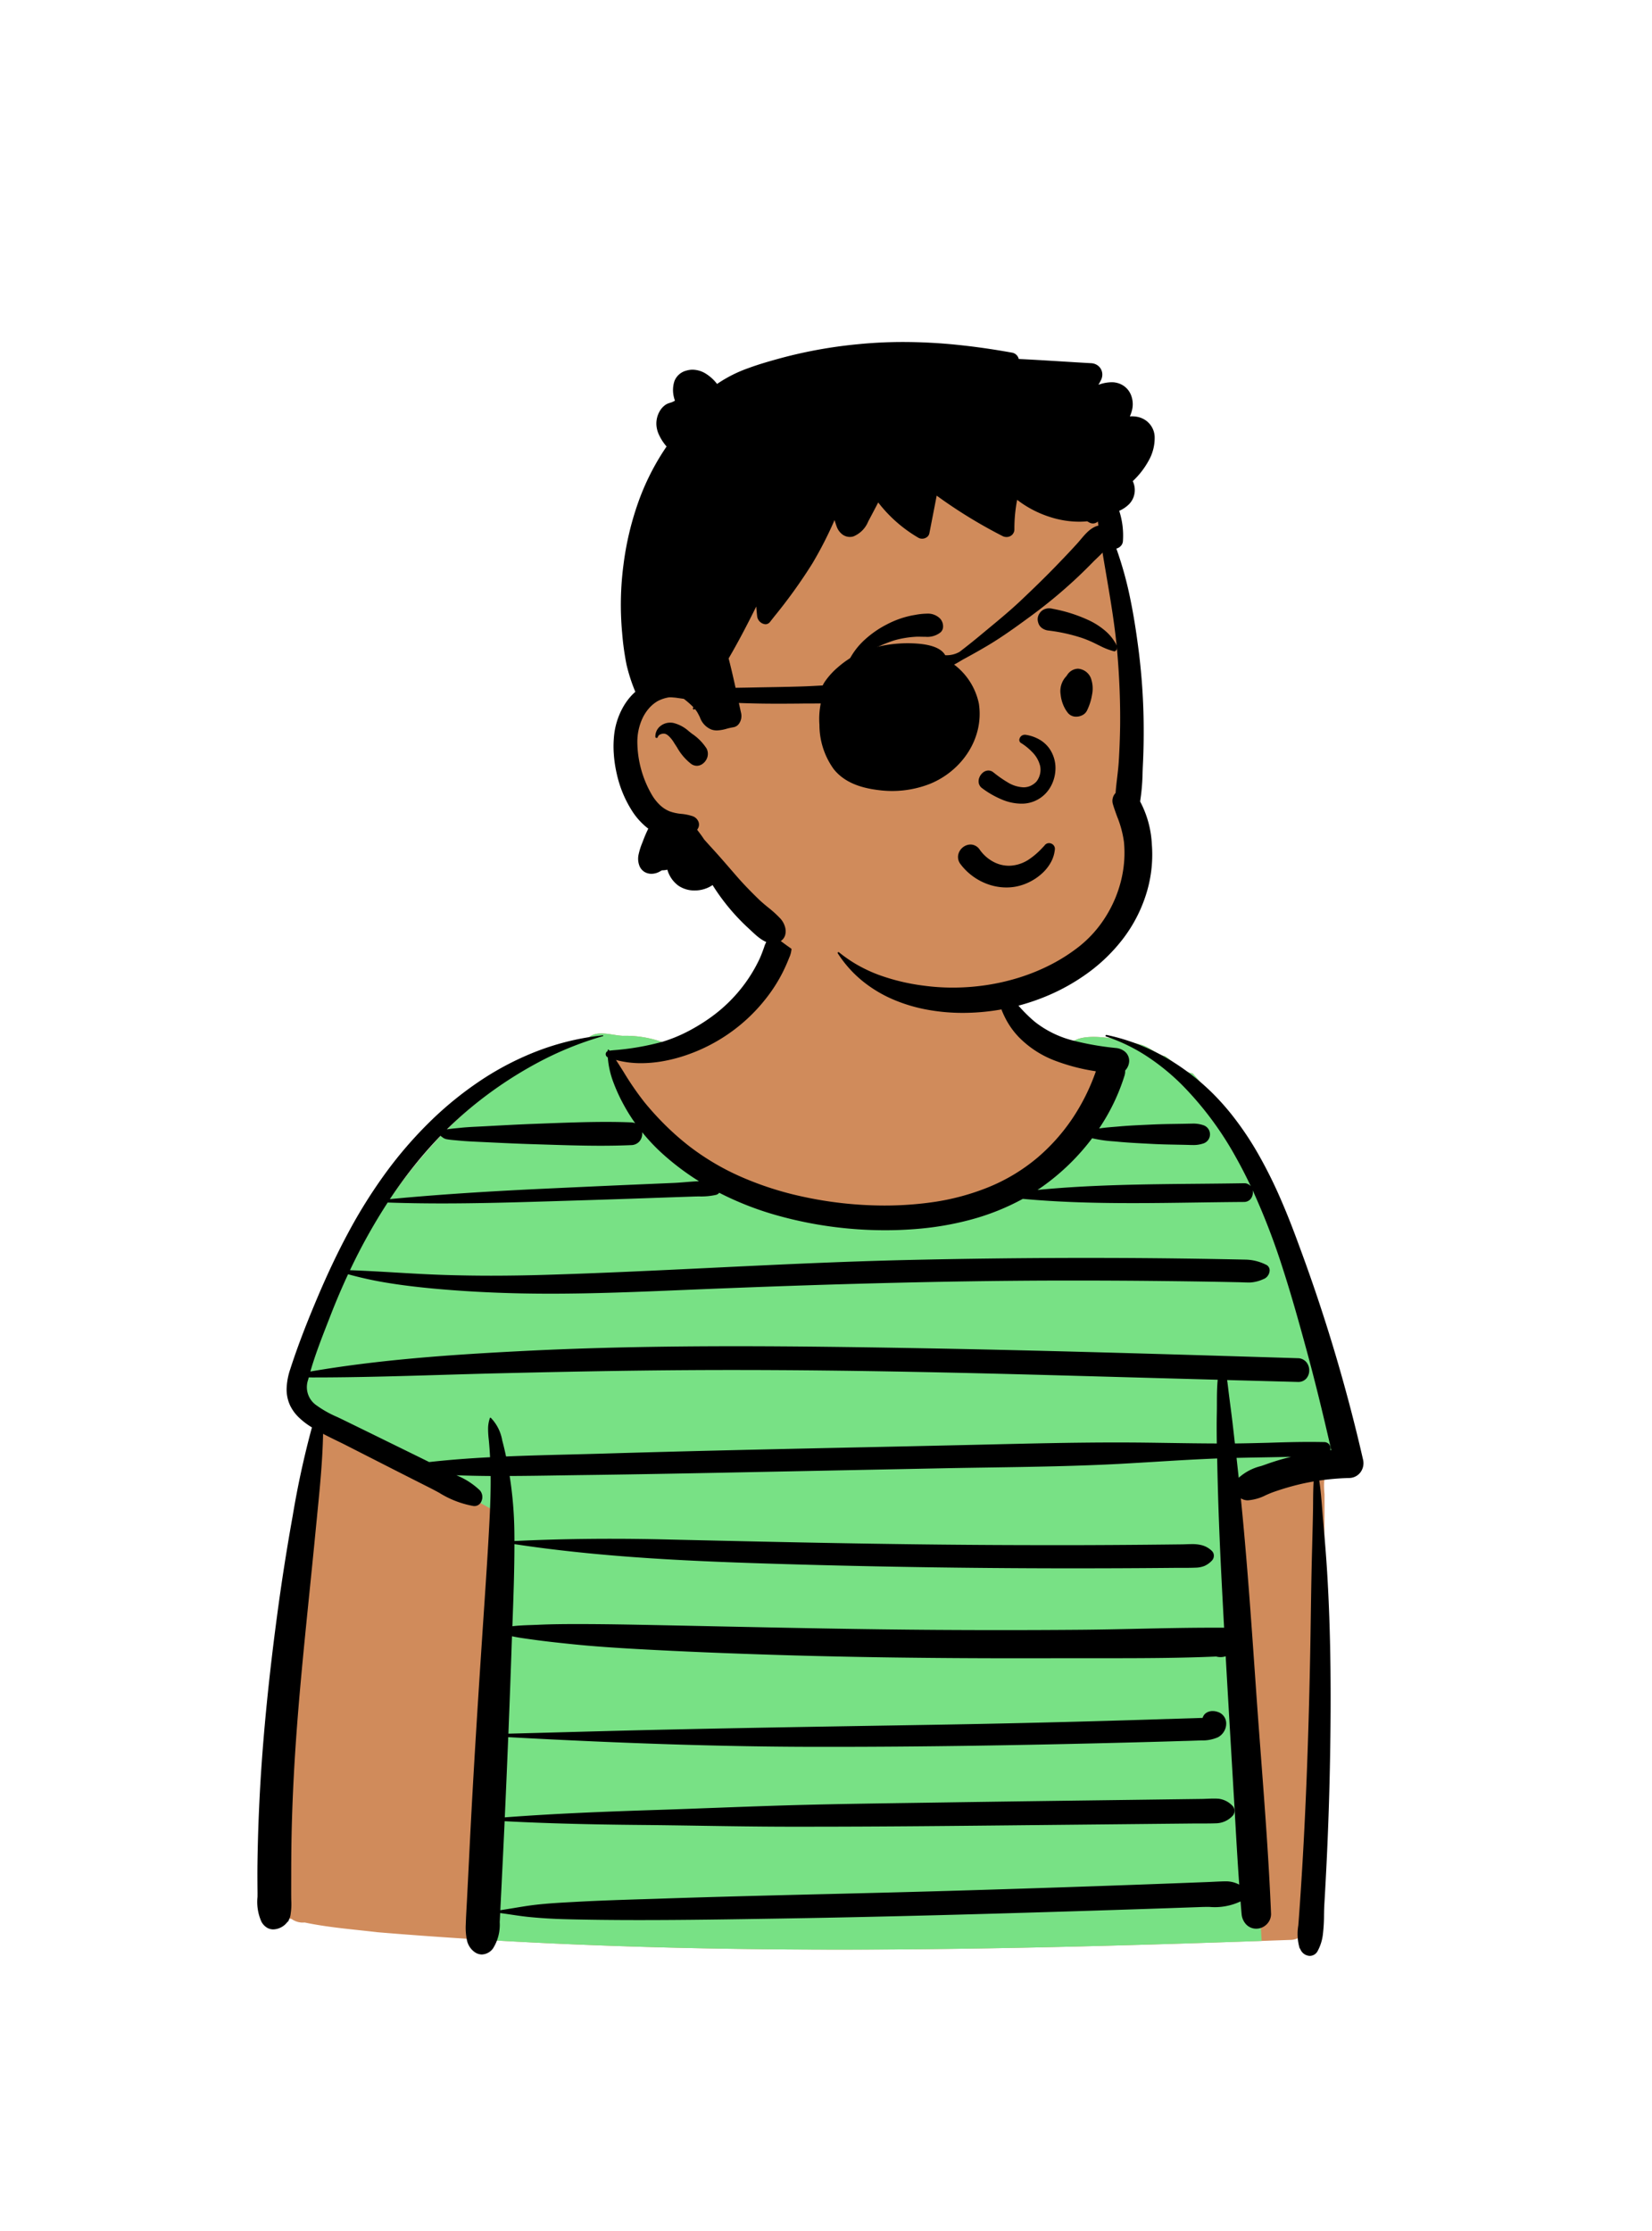 <svg id="peep-12" xmlns="http://www.w3.org/2000/svg" width="240" height="324" viewBox="0 0 240 324">
  <g id="BODY" transform="translate(31.056 135.053)">
    <path id="_Skin" data-name="✋ Skin" d="M.944,130.5c-.633,5.8-2.065,12.191.666,17.664-1.72.077-.325.575.6.746a2.772,2.772,0,0,0,1.912.516c3.478.735,7.069,1,10.6,1.418,44.1,3.664,88.486,2.691,132.664,1.112a2.581,2.581,0,0,0,2.511-2.513q2.429-31.044,2.384-62.215c-.719-7.3,4.792-4.448,1.852-14.062a146.146,146.146,0,0,0-10.323-29.413c-3.084-6.12-5.989-12.559-10.689-17.634-1.485-.205-2.75-1.681-4-2.505-1.271-.248-2.213-1.327-3.5-1.66-2.455-.639-7.949-2-10.04-.364-.083-.023-.166-.042-.249-.065-.409.454-.971.113-1.277-.294-1.045-.811-5.611-.895-6.129-2.14-2.7-2.452-3.425-7.611-3.425-10.63-1.01-1.136-1.08-.925-2.452-1.525A19.752,19.752,0,0,0,97.266,2.6c-10.2-6.7-25.007.36-27.4,12.008-3.776,2.991-7.662,6.029-12.286,7.587a15.85,15.85,0,0,0-7.223-1.534c-1.785-.065-4.253-1.1-5.413.782-19.52,6.393-31.3,24.985-39.679,42.6-1.174,2.508-2.579,5.135-2.22,7.992.247,3.422,3.96,5.459,3.258,9.086-1.02,9.977-2.18,19.944-3.241,29.918Q2,120.771.944,130.5Z" transform="translate(9.084 -5.284)" fill="#d08b5b"/>
    <path id="_Top" data-name="👕 Top" d="M41.956,1.123c1.16-1.88,3.627-.847,5.413-.782a15.85,15.85,0,0,1,7.223,1.534l.276-.095.134.3L45.176,3.462l4.955,8.989q17.5,16.379,38.908,14.559,21.193-1.8,29.13-22.643l.159-.423-6.721-1.867V1.365a.6.6,0,0,0,.731-.156c.083.023.166.043.249.065,2.091-1.634,7.585-.275,10.04.364,1.288.332,2.231,1.412,3.5,1.66,1.255.824,2.52,2.3,4,2.505,4.7,5.075,7.606,11.514,10.689,17.634A146.147,146.147,0,0,1,151.145,52.85c1.882,6.152.3,7.2-.891,9.071l-.1.015A28.511,28.511,0,0,0,145.638,63a59.477,59.477,0,0,0-8.8,3.708l-.333.174,3.651,64.906-2.28.079c-37.239,1.272-74.611,1.973-111.812-.308l3.48-61.768L.6,53.718a5.787,5.787,0,0,1-.541-2C-.3,48.86,1.1,46.234,2.277,43.725,10.654,26.109,22.435,7.516,41.956,1.123Z" transform="translate(12.077 15.035)" fill="#78e185"/>
    <path id="_Ink" data-name="🖍 Ink" d="M152.9,148.359h0a1.542,1.542,0,0,1-1.419-1.074l-.037.022-.009.005a7.338,7.338,0,0,1-.217-3.347c.017-.191.034-.388.048-.579.1-1.3.19-2.637.279-3.968.166-2.491.319-5.022.453-7.524.447-8.354.758-17.32.95-27.409.035-1.828.063-3.678.089-5.468.04-2.666.081-5.422.147-8.136.019-.787.04-1.587.061-2.361v-.057c.039-1.47.08-2.991.108-4.486.009-.467.013-.944.016-1.405v-.006c.008-1.019.017-2.073.078-3.106-.774.133-1.493.281-2.2.452A37.985,37.985,0,0,0,147.6,81c-.351.124-.7.276-1.071.438h0a6.884,6.884,0,0,1-2.635.761h-.012a1.841,1.841,0,0,1-1.009-.29c.86,8.511,1.468,17.19,2.055,25.583h0c.075,1.075.153,2.186.231,3.291.205,2.911.429,5.869.645,8.729.564,7.457,1.147,15.167,1.458,22.755a2.1,2.1,0,0,1-.626,1.5,2.154,2.154,0,0,1-1.514.643,2,2,0,0,1-1.492-.638,2.509,2.509,0,0,1-.647-1.5c-.055-.628-.106-1.248-.152-1.824a8.775,8.775,0,0,1-4.53.8c-.391,0-.8,0-1.188.016-1.939.069-3.991.14-6.1.212-3.927.133-7.889.262-11.774.383-12.573.39-27.452.822-42.479,1.065l-1.1.018c-6.6.107-13.418.217-20.128.217H55.52c-3.952,0-7.461-.041-10.728-.125-1.819-.047-3.588-.153-5.259-.316-.887-.086-1.782-.22-2.648-.348h0c-.528-.079-1.074-.16-1.616-.23q-.01.2-.02.4c-.009.184-.019.379-.029.57-.006.111-.012.226-.017.337v.024a6.426,6.426,0,0,1-.988,3.828,2.1,2.1,0,0,1-1.6.856,1.837,1.837,0,0,1-1.029-.331,2.838,2.838,0,0,1-1.163-1.836,9.068,9.068,0,0,1-.147-2.244c.024-.859.074-1.732.121-2.576v-.007c.022-.4.046-.811.066-1.217q.2-3.9.391-7.81c.557-11.108,1.283-22.276,1.92-31.872.054-.812.109-1.631.165-2.469.282-4.212.574-8.568.79-12.857.127-2.534.175-4.468.156-6.268-1.776-.014-3.4-.048-4.976-.106a10.675,10.675,0,0,1,3.422,2.2,1.482,1.482,0,0,1,.217,1.566,1.088,1.088,0,0,1-1.017.708,1.264,1.264,0,0,1-.138-.008,14.1,14.1,0,0,1-5-1.935c-.422-.228-.859-.464-1.291-.682-2.234-1.128-4.11-2.076-6-3.04l-3.091-1.574-.509-.259L12.915,74.22c-.469-.239-.952-.475-1.42-.7-.643-.314-1.307-.639-1.952-.979-.079,3.969-.481,7.991-.87,11.88l0,.036c-.078.779-.158,1.584-.235,2.376-.28,2.893-.579,5.833-.868,8.675v.009c-.643,6.321-1.308,12.857-1.8,19.3-.38,4.973-.627,9.6-.757,14.14-.061,2.14-.093,4.39-.1,7.08q0,.333,0,.666v0c0,1.01-.007,2.055,0,3.082,0,.18.005.363.008.525a9.34,9.34,0,0,1-.1,2.012,2.018,2.018,0,0,1-.175.632,4.06,4.06,0,0,1-.2.458l-.02-.025-.018-.024a2.68,2.68,0,0,1-2.083,1.15,1.8,1.8,0,0,1-.938-.255,2.266,2.266,0,0,1-.791-.845A7.012,7.012,0,0,1,.014,139.8c0-.28.008-.569,0-.845C0,137.424-.006,136.166.01,135c.033-2.566.111-5.228.23-7.912.2-4.6.537-9.264,1.015-14.256.432-4.5.971-9.149,1.648-14.2.635-4.737,1.382-9.494,2.219-14.139a130.762,130.762,0,0,1,2.8-12.882l-.1-.061h0c-.046-.028-.093-.057-.139-.087a10.489,10.489,0,0,1-1.68-1.318,6.067,6.067,0,0,1-1.25-1.718,5.515,5.515,0,0,1-.5-2.617,9.785,9.785,0,0,1,.514-2.641c.972-3.011,2.178-6.2,3.8-10.046,1.51-3.588,2.992-6.728,4.53-9.6a73.747,73.747,0,0,1,5.628-8.992,59.845,59.845,0,0,1,6.289-7.267,50.718,50.718,0,0,1,7.411-6.032,42.287,42.287,0,0,1,8.43-4.348,38.1,38.1,0,0,1,4.566-1.4A36.76,36.76,0,0,1,50.2,14.67H50.2a.051.051,0,0,1,.05.047.061.061,0,0,1-.041.07,48.242,48.242,0,0,0-9.471,3.85,58.621,58.621,0,0,0-8.567,5.6,54.49,54.49,0,0,0-4.638,4.085l.024,0,.1-.016c.446-.067.9-.112,1.344-.155h.01l.432-.043c.932-.1,1.884-.144,2.8-.189h0l.774-.039.8-.043c2.015-.109,4.1-.221,6.151-.3l1.723-.065c2.933-.112,5.965-.227,8.944-.227,1.307,0,2.5.022,3.66.066a1.841,1.841,0,0,1,.588.117,25.416,25.416,0,0,1-1.61-2.568,25.085,25.085,0,0,1-1.557-3.372,12.932,12.932,0,0,1-.81-3.619.511.511,0,0,1-.306-.464.5.5,0,0,1,.294-.45c0-.019,0-.037,0-.056s0-.052,0-.077a.086.086,0,0,1,.087-.086.1.1,0,0,1,.079.041l.042.059.042.059.559-.06a37.885,37.885,0,0,0,7.2-1.245,21.864,21.864,0,0,0,3.51-1.426,27.3,27.3,0,0,0,3.246-1.96,22.127,22.127,0,0,0,5.217-5.123A21.763,21.763,0,0,0,72.91,3.66c.24-.508.429-1.016.634-1.579.027-.073.053-.149.078-.223a3.892,3.892,0,0,1,.34-.795,2.648,2.648,0,0,1,1-.812l.108-.06A1.513,1.513,0,0,1,75.824,0a1.6,1.6,0,0,1,.754.183,1.237,1.237,0,0,1,.538.545A.385.385,0,0,0,77,.656a0,0,0,0,0-.005,0,1.83,1.83,0,0,0,.339.4,1.953,1.953,0,0,1,.266.985,3.7,3.7,0,0,1-.343,1.361c-.3.765-.606,1.446-.923,2.082a22.535,22.535,0,0,1-2.327,3.682,24.878,24.878,0,0,1-6.486,5.893,25.076,25.076,0,0,1-5.554,2.6,22.538,22.538,0,0,1-3.089.774,18.312,18.312,0,0,1-3.131.282,13.832,13.832,0,0,1-3.655-.467c.381.58.756,1.176,1.119,1.753a43,43,0,0,0,3.032,4.4,42.753,42.753,0,0,0,3.075,3.371,38.979,38.979,0,0,0,3.43,3.007,36.169,36.169,0,0,0,7.721,4.527A46.585,46.585,0,0,0,79,38.049a56.1,56.1,0,0,0,12.088,1.34,49.728,49.728,0,0,0,6.54-.424,34.691,34.691,0,0,0,8.329-2.139,26.566,26.566,0,0,0,7.367-4.389,28.028,28.028,0,0,0,5.09-5.707,30.073,30.073,0,0,0,3.4-6.84,28.408,28.408,0,0,1-6.045-1.582,14.529,14.529,0,0,1-5.192-3.422,11.525,11.525,0,0,1-1.9-2.677,13.948,13.948,0,0,1-1.146-3.092,17.448,17.448,0,0,1-.289-6.572.089.089,0,0,1,.094-.078.115.115,0,0,1,.12.107,12.206,12.206,0,0,0,.4,3.141,8.617,8.617,0,0,0,1.333,2.852,20.9,20.9,0,0,0,3.776,4.156,14.868,14.868,0,0,0,5.6,2.721,41.422,41.422,0,0,0,6.187,1.069,2.367,2.367,0,0,1,1.334.573,1.757,1.757,0,0,1,.566,1.328,2.091,2.091,0,0,1-.585,1.366,2.153,2.153,0,0,1-.1.765,29.412,29.412,0,0,1-3.686,7.653c.735-.116,1.491-.178,2.222-.237.223-.018.475-.039.715-.06,1.35-.121,2.731-.184,4.066-.244l.713-.033c1.2-.056,2.419-.075,3.6-.093h0c.455-.007.924-.014,1.385-.023l.238-.006c.178,0,.378-.01.583-.01a4.527,4.527,0,0,1,1.709.259,1.423,1.423,0,0,1,.608.47,1.394,1.394,0,0,1-.594,2.117,4.4,4.4,0,0,1-1.687.261c-.22,0-.434-.007-.623-.013h0l-.232-.007c-.473-.011-.948-.02-1.407-.029-1.175-.022-2.389-.045-3.58-.109l-.85-.045c-1.358-.071-2.762-.144-4.136-.274l-.6-.055H124.4a20,20,0,0,1-3.131-.447,32.8,32.8,0,0,1-3.328,3.774,33.118,33.118,0,0,1-3.85,3.214c-.252.18-.508.351-.756.516,7.677-.752,15.548-.823,23.161-.893h.015c2.233-.02,4.543-.041,6.806-.079h.028a1.213,1.213,0,0,1,.975.435c-.719-1.516-1.42-2.878-2.142-4.162a47.868,47.868,0,0,0-7.861-10.565,32.274,32.274,0,0,0-5.106-4.156,25.461,25.461,0,0,0-5.911-2.859.114.114,0,0,1-.082-.131.118.118,0,0,1,.116-.1.141.141,0,0,1,.029,0,29.334,29.334,0,0,1,6.9,2.378,31.011,31.011,0,0,1,3.158,1.791,34.1,34.1,0,0,1,2.981,2.17,32.452,32.452,0,0,1,2.665,2.43c.817.831,1.618,1.734,2.381,2.683a45.617,45.617,0,0,1,4.019,5.96,66.986,66.986,0,0,1,3.218,6.482c.856,1.964,1.72,4.148,2.642,6.679A247.858,247.858,0,0,1,160.63,76.3a2.221,2.221,0,0,1-.4,1.859,2.087,2.087,0,0,1-1.625.8,35.907,35.907,0,0,0-4.339.371c.212,1.363.32,2.769.424,4.129v.013c.039.51.08,1.038.125,1.552.223,2.528.436,5.006.591,7.533.267,4.358.426,8.875.486,13.808.051,4.2.029,8.725-.067,13.818-.087,4.62-.24,9.264-.453,13.8-.108,2.3-.232,4.62-.367,6.9-.028.476-.037.973-.047,1.5a24.553,24.553,0,0,1-.155,2.763,6.718,6.718,0,0,1-.774,2.512A1.294,1.294,0,0,1,152.9,148.359ZM35.919,128.806c-.093,2.011-.194,4.152-.3,6.281-.041.814-.082,1.653-.121,2.442l0,.048c-.067,1.36-.137,2.767-.208,4.15.654-.1,1.316-.207,1.956-.314,1.024-.171,2.082-.348,3.132-.47,1.82-.212,3.685-.312,5.487-.409l.613-.033c3.1-.169,6.254-.27,9.3-.368h0l.071,0,2.4-.078c8.17-.275,16.477-.478,24.51-.675h.021c5.884-.144,11.969-.293,17.952-.469,7.045-.207,14.19-.437,21.237-.682,3.568-.124,7.175-.255,10.723-.388,1.674-.063,3.442-.13,5.256-.2.307-.012.619-.027.921-.042.594-.029,1.208-.06,1.812-.065h.04a4.057,4.057,0,0,1,1.918.477c-.238-3.3-.429-6.663-.614-9.914l0-.063c-.063-1.113-.129-2.263-.2-3.393q-.145-2.472-.291-4.943v-.017c-.287-4.861-.583-9.888-.862-14.833a2.416,2.416,0,0,1-.753.122,2.381,2.381,0,0,1-.628-.085c-5.212.227-10.408.246-15.715.246h-3.024c-.966,0-2.237,0-3.507,0-2.159.007-4.281.011-6.3.011-12.9,0-24.212-.154-34.593-.47-7.68-.234-14.435-.514-20.651-.857-3.028-.167-6.6-.388-10.111-.759l-.144-.015c-1.706-.18-3.471-.366-5.2-.611l-.573-.079c-.821-.113-1.668-.229-2.486-.409-.016.447-.036.972-.053,1.484-.132,3.9-.285,8.043-.468,12.662,2.732-.069,5.5-.144,8.17-.216,4.217-.114,8.577-.232,12.874-.33,11.675-.267,23.534-.462,35-.651l.563-.009,5.306-.088c6.856-.114,13.8-.264,20.643-.446,3.347-.089,6.748-.187,10.109-.292l3.136-.1.126,0,2.214-.071.7-.022h.021c.591-.018,1.2-.037,1.8-.059.051,0,.115-.007.2-.015a1.248,1.248,0,0,1,.536-.732,1.689,1.689,0,0,1,.923-.254,2.208,2.208,0,0,1,.742.132,1.74,1.74,0,0,1,1.214,1.555,2.222,2.222,0,0,1-.271,1.2,2.249,2.249,0,0,1-.923.918,5.547,5.547,0,0,1-2.42.46c-.815.029-1.644.055-2.446.08h-.027l-.083,0-.813.025c-2.247.071-4.516.13-6.518.183h-.011c-16.8.439-30.844.643-44.207.643l-2.135,0c-13.128-.022-27.252-.469-44.449-1.405-.168,4.2-.331,8.009-.5,11.647,7.092-.534,14.083-.821,22.4-1.088,2.783-.089,5.612-.2,8.348-.3H66.7c4.162-.156,8.465-.317,12.7-.424,5.356-.135,10.8-.213,16.061-.289l4.575-.067c7.151-.109,14.346-.206,21.057-.294l9.35-.123,1.178-.016,3.262-.043,2.213-.029c.277,0,.561-.015.835-.026.339-.014.689-.028,1.032-.028.242,0,.458.007.659.021a3.307,3.307,0,0,1,2.019,1.012.986.986,0,0,1,.31.733,1.054,1.054,0,0,1-.31.78,3.39,3.39,0,0,1-2.441,1.045c-.589.024-1.18.026-1.735.026h-.335c-.312,0-.593,0-.877,0l-5.9.059-3.945.04-7.847.079-6.072.062h-.15c-10.649.111-21.661.226-32.491.226l-2.98,0c-4.148-.008-8.362-.073-12.437-.136-2.823-.044-5.743-.089-8.621-.114-7.78-.069-14.1-.243-19.9-.546h0Zm10.734-28.634c3.817,0,7.66.076,11.375.15,2.845.057,5.7.116,8.46.174,10.628.222,21.618.451,32.43.52,3.023.019,6.091.029,9.119.029,3.828,0,7.711-.016,11.543-.047,2.821-.023,5.69-.085,8.465-.146,3.5-.076,7.12-.155,10.679-.155.513,0,1.023,0,1.515,0,.067,0,.136,0,.205.011-.153-2.788-.283-5.261-.4-7.561-.287-5.683-.477-10.833-.582-15.742l-.019-.909-.008-.375c-3,.116-6.044.3-8.99.481h0c-1.633.1-3.321.2-4.985.293-6.372.344-12.867.443-19.149.538-2.225.034-4.525.069-6.789.114l-25.939.52-.321.006h0c-8.464.17-17.217.346-25.827.456-1.138.015-2.3.033-3.42.05h-.035c-2.4.038-4.884.076-7.332.085a56.577,56.577,0,0,1,.673,7.469c.012.6.019,1.251.022,1.98,4.489-.218,9.2-.328,14.006-.328,2.608,0,5.316.032,8.049.1,12.857.3,26.53.607,39.911.744,5.247.054,10.569.081,15.817.081,1.3,0,2.624,0,3.934,0,3.348-.009,6.741-.028,10.086-.059,1.712-.016,3.409-.034,5.043-.054.244,0,.485-.011.717-.019h0c.289-.01.563-.019.836-.019a5.381,5.381,0,0,1,1.534.179,3.284,3.284,0,0,1,1.392.814.947.947,0,0,1,.284.677,1.018,1.018,0,0,1-.284.725,3.305,3.305,0,0,1-1.074.772,3.658,3.658,0,0,1-1.308.253c-.607.025-1.212.028-1.83.028h-.16c-.312,0-.635,0-.951,0-1.865.018-3.7.032-5.463.042-3,.018-6.046.027-9.046.027l-2.3,0c-13.306-.019-26.737-.226-39.919-.615-6.272-.185-13-.417-19.686-.856-7.25-.476-13.657-1.144-19.59-2.043,0,3.831-.141,7.727-.282,11.495l-.016.428c.926-.112,1.877-.144,2.8-.176h0c.3-.01.61-.021.914-.034C42.746,100.183,44.767,100.171,46.653,100.171ZM150.189,75.877c-1.485.042-3,.067-4.456.092h0c-1.138.019-2.315.04-3.483.067.129,1.177.226,2.068.315,2.887a7.5,7.5,0,0,1,3.244-1.7c.243-.082.472-.159.689-.238a36.12,36.12,0,0,1,3.693-1.111h0ZM7.461,64.35h0c-.013.049-.026.1-.039.146v0c-.018.065-.036.131-.053.2a3.205,3.205,0,0,0,1.175,3.683A15.773,15.773,0,0,0,11.6,70.1c.269.127.548.258.818.39l3.426,1.676.07.034L22.436,75.4c.916.449,1.828.9,2.52,1.241,2.7-.3,5.593-.531,8.844-.7-.048-.946-.109-1.78-.186-2.55a13.51,13.51,0,0,1-.1-1.589,4.766,4.766,0,0,1,.263-1.552.082.082,0,0,1,.076-.057.085.085,0,0,1,.056.022,6.213,6.213,0,0,1,1.665,3.307c.2.731.38,1.507.55,2.308,3.1-.132,6.253-.211,9.3-.288h.021c1.618-.041,3.29-.083,4.931-.132,12.424-.374,25.055-.646,37.27-.908h.067c4.9-.105,9.976-.214,14.962-.329l3.3-.077h.032c6.151-.145,12.511-.3,18.77-.3,1.386,0,2.747.007,4.045.022,1.235.014,2.49.033,3.7.051,2.248.034,4.573.068,6.86.074-.026-1.73-.025-3.056,0-4.3.011-.5.013-1.015.014-1.511,0-1.133.008-2.3.115-3.443-6.786-.185-13.58-.374-20.194-.559-15.861-.446-32.926-.858-50.245-.858-1.962,0-3.927.005-5.842.016-9.991.056-19.822.265-28.121.462-2.81.067-5.661.152-8.417.235h0c-6.061.181-12.328.369-18.5.369H7.461Zm145.392,9.37h0c.753,0,1.449.008,2.129.023a.921.921,0,0,1,.732.343,1,1,0,0,1,.162.84l.045,0,.094-.008c-1.307-5.718-2.454-10.354-3.61-14.591-1.024-3.753-2.131-7.75-3.42-11.735a100.784,100.784,0,0,0-4.4-11.434,1.518,1.518,0,0,1-.267,1.249,1.248,1.248,0,0,1-1.006.462c-2.272.015-4.588.048-6.827.08-3.054.044-6.211.089-9.32.089-2.964,0-5.58-.041-8-.126-2.856-.1-5.462-.262-7.967-.492a34.219,34.219,0,0,1-7.467,2.994,43.7,43.7,0,0,1-7.953,1.375c-1.508.124-3.053.187-4.593.187a58.7,58.7,0,0,1-7.836-.53A57.958,57.958,0,0,1,75.7,40.877a45.135,45.135,0,0,1-8.607-3.342.854.854,0,0,1-.445.3,9.86,9.86,0,0,1-2.453.232c-.245,0-.5.006-.747.014l-2.948.1-5.735.2-.371.013c-4.168.143-8.318.271-12.212.389-4.919.15-10.153.3-15.311.3-2.838,0-5.436-.043-7.943-.131a83.007,83.007,0,0,0-5.477,9.828c2.2.078,4.441.209,6.6.336h0c2.409.141,4.9.287,7.353.361,2.105.063,4.3.1,6.523.1,2.525,0,5.187-.041,7.914-.123,8.076-.242,16.279-.639,24.211-1.023,9.209-.446,18.731-.907,28.108-1.127,8.654-.2,17.431-.308,26.088-.309h.159c4.619,0,8.9.025,13.1.078,2.185.027,4.379.061,6.522.1,1.225.023,2.428.047,3.576.071a6.92,6.92,0,0,1,2.889.723.883.883,0,0,1,.562.865,1.377,1.377,0,0,1-.246.727,1.305,1.305,0,0,1-.588.489l-.085.033a5.325,5.325,0,0,1-1.9.484c-.089,0-.18,0-.278,0-.276,0-.559-.011-.831-.021h0c-.177-.007-.377-.015-.57-.019-1.292-.026-2.566-.051-3.787-.072-2.3-.039-4.708-.073-7.363-.1-4.16-.047-8.377-.071-12.533-.071l-2.2,0c-8.346.016-16.968.142-26.36.385-8.046.208-16.664.5-26.347.9l-2.1.088h-.017c-6.318.264-12.85.537-19.278.537h-.007c-1.449,0-2.873-.014-4.232-.042-4.489-.092-8.856-.335-12.981-.723-2.3-.217-4.311-.465-6.137-.759a53.256,53.256,0,0,1-6.042-1.3c-.909,1.951-1.774,3.981-2.571,6.033l-.342.878-.025.064c-.909,2.327-1.848,4.732-2.541,7.15,4.663-.8,9.648-1.432,15.241-1.934,5.546-.5,11.109-.811,15.336-1.028,4.982-.256,10.069-.437,15.552-.555,4.9-.1,9.99-.156,15.57-.156,8.721,0,17.343.126,25.362.262,18.378.312,37.057.884,55.12,1.438l1.268.039a1.636,1.636,0,0,1,1.257.588,1.865,1.865,0,0,1,.406,1.215,1.763,1.763,0,0,1-.411,1.136,1.533,1.533,0,0,1-1.2.51h-.056c-2.707-.072-5.46-.147-8.122-.219h-.043l-.824-.022-1.271-.035c.063.437.116.873.171,1.334l.009.078.017.144c.085.7.178,1.409.267,2.094.1.757.2,1.54.294,2.318.128,1.076.25,2.167.369,3.222l0,.02c1.619-.015,3.266-.06,4.86-.1h.006C148.837,73.776,150.862,73.72,152.852,73.72ZM26.6,29.266c-1.337,1.38-2.643,2.868-3.884,4.423-1.2,1.5-2.365,3.1-3.47,4.767,8.371-.8,16.654-1.242,22.935-1.536,4.611-.215,8.488-.393,12.423-.562l5.9-.253c.55-.024,1.107-.07,1.7-.118.637-.053,1.3-.107,1.943-.131a37.57,37.57,0,0,1-5.355-4.044,27.735,27.735,0,0,1-2.9-3.078,1.728,1.728,0,0,1-.377,1.324,1.622,1.622,0,0,1-1.2.556c-1.372.061-2.816.091-4.415.091-2.729,0-5.5-.088-8.185-.174l-1.727-.054c-2.1-.064-4.239-.166-6.3-.265l-.859-.041-.54-.025h0c-1-.046-2.026-.093-3.038-.192-.149-.015-.3-.028-.448-.04h0c-.4-.035-.822-.071-1.225-.141a1.438,1.438,0,0,1-.786-.371C26.716,29.358,26.662,29.314,26.6,29.266Z" transform="translate(6.338 0.634)"/>
  </g>
  <g id="HEAD" transform="translate(78.592 38.043)">
    <path id="_Skin-2" data-name="✋ Skin" d="M39.135,0c11.971,0,24.352,9.3,28.74,15.238,3.689,4.991,5.676,27.558,5.676,42.809,0,3.19,1.756,9.2,1.243,12.253C72.917,81.48,64.736,90.857,48.546,90.857s-27.8-6.434-39.834-23.708C2.873,67.149.043,62.66,0,55.575a10.56,10.56,0,0,1,5.636-9.662S3.614,17.957,8.712,10.678,27.165,0,39.135,0Z" transform="translate(11.892 15.906)" fill="#d08b5b"/>
    <path id="_Ink-2" data-name="🖍 Ink" d="M50.746,97.43a28.387,28.387,0,0,1-5.255-.478,23.111,23.111,0,0,1-4.98-1.517,18.78,18.78,0,0,1-4.405-2.682,17.106,17.106,0,0,1-3.53-3.974.1.1,0,0,1-.008-.109.131.131,0,0,1,.114-.063.125.125,0,0,1,.08.029,19.671,19.671,0,0,0,2.771,1.888A21.361,21.361,0,0,0,38.5,91.9a30.06,30.06,0,0,0,6.429,1.56,31.6,31.6,0,0,0,4.373.3,32.8,32.8,0,0,0,4.894-.369,31.785,31.785,0,0,0,4.8-1.11,29,29,0,0,0,4.529-1.857,25.545,25.545,0,0,0,4.084-2.609,17.022,17.022,0,0,0,3.807-4.22,18.15,18.15,0,0,0,1.348-2.522,17.935,17.935,0,0,0,.93-2.7,17.092,17.092,0,0,0,.482-2.865,16.332,16.332,0,0,0-.023-2.907,15.152,15.152,0,0,0-.994-3.687c-.212-.584-.432-1.187-.613-1.8a1.659,1.659,0,0,1,.392-1.621c.052-.727.139-1.47.224-2.188.09-.768.184-1.56.234-2.335.107-1.7.173-3.425.2-5.119.042-3.388-.092-6.961-.4-10.618-.327-3.885-.991-7.778-1.633-11.542-.425-2.494-.865-5.072-1.2-7.624a1.061,1.061,0,0,1-.715.286,1.118,1.118,0,0,1-.521-.135l-.049-.027-.257-.148a.392.392,0,0,0-.047,0c-.369.036-.75.054-1.132.054a13.9,13.9,0,0,1-4.14-.654,15.5,15.5,0,0,1-4.866-2.521,22.129,22.129,0,0,0-.4,4.284,1.093,1.093,0,0,1-.351.816,1.173,1.173,0,0,1-.8.3,1.242,1.242,0,0,1-.561-.135,71.479,71.479,0,0,1-9.576-5.873l-.222,1.139,0,.012c-.275,1.412-.559,2.873-.841,4.311a.918.918,0,0,1-.388.584,1.185,1.185,0,0,1-.673.207,1.067,1.067,0,0,1-.539-.14,20.27,20.27,0,0,1-5.833-5.123c-.381.731-.687,1.313-.961,1.833L37,26.061a3.922,3.922,0,0,1-2.167,2.179,1.924,1.924,0,0,1-.509.07,1.818,1.818,0,0,1-1.161-.428,2.486,2.486,0,0,1-.738-1.064c-.11-.3-.216-.623-.316-.957a55.946,55.946,0,0,1-3.217,6.292,75.45,75.45,0,0,1-5.562,7.74l-.583.744a.851.851,0,0,1-.679.356,1.337,1.337,0,0,1-1.2-1.134c-.05-.454-.094-.926-.135-1.442-1.465,2.963-2.74,5.358-4.012,7.536l.205.807c.416,1.676.789,3.389,1.149,5.046.152.7.309,1.421.468,2.135a1.941,1.941,0,0,1-.289,1.454,1.242,1.242,0,0,1-.85.556,9.017,9.017,0,0,0-.958.213,5.779,5.779,0,0,1-1.434.247,2.434,2.434,0,0,1-.8-.131,2.958,2.958,0,0,1-1.669-1.795c-.106-.213-.214-.432-.338-.648a3.972,3.972,0,0,0-.387-.549l-.036.047a.114.114,0,0,1-.093.046.175.175,0,0,1-.139-.076.12.12,0,0,1-.015-.114l.062-.154a12.055,12.055,0,0,0-1.112-1c-.164-.136-.333-.276-.5-.417a5.88,5.88,0,0,0-.976-.08,5.379,5.379,0,0,0-2.612.619,5.188,5.188,0,0,0-1.3,1.1,6.263,6.263,0,0,0-.912,1.435,8.117,8.117,0,0,0-.726,3.33,15.456,15.456,0,0,0,2.158,7.82A6.779,6.779,0,0,0,6.7,67.208a4.536,4.536,0,0,0,1.444.952,6.843,6.843,0,0,0,1.715.37,7.286,7.286,0,0,1,1.646.34,1.418,1.418,0,0,1,.848.836,1.134,1.134,0,0,1-.11.983c-.02.034-.042.067-.063.1h0l-.031.046.328.436c.207.277.45.608.68.963.35.4.716.8,1.071,1.191h0c.214.234.435.475.65.715.72.8,1.437,1.628,2.131,2.429l0,0c.323.372.656.758.986,1.136.855.979,1.836,2,3.087,3.215.427.415.906.81,1.37,1.191a15.845,15.845,0,0,1,1.828,1.667,3,3,0,0,1,.61,1.088,2.258,2.258,0,0,1,.066,1.182,1.588,1.588,0,0,1-1.014,1.131,2.161,2.161,0,0,1-.8.158c-1.2,0-2.281-1.018-3.151-1.836l-.246-.23-.046-.043a30.567,30.567,0,0,1-5.309-6.358,4.661,4.661,0,0,1-2.606.785,4.128,4.128,0,0,1-2.349-.691,4.333,4.333,0,0,1-1.614-2.33,3.4,3.4,0,0,1-.747.091H7.031c-.155.09-.283.161-.4.223a2.441,2.441,0,0,1-1.121.284,1.926,1.926,0,0,1-1.03-.286,1.833,1.833,0,0,1-.72-.876,2.887,2.887,0,0,1-.11-1.683,9.844,9.844,0,0,1,.525-1.654l.083-.214a18.778,18.778,0,0,1,.791-1.843,10.029,10.029,0,0,1-2.239-2.395A16.643,16.643,0,0,1,.492,62.812,18.568,18.568,0,0,1,.037,59.8a15.342,15.342,0,0,1,.072-2.911A10.651,10.651,0,0,1,1.1,53.573,9.561,9.561,0,0,1,2,52.079a8.17,8.17,0,0,1,1.165-1.273L3.1,50.641a24.948,24.948,0,0,1-1.206-3.757,38.9,38.9,0,0,1-.643-4.635A44.48,44.48,0,0,1,1.439,32.4,43.29,43.29,0,0,1,3.549,23.4a35.253,35.253,0,0,1,4.158-8.223,7.06,7.06,0,0,1-1.214-1.95,3.983,3.983,0,0,1-.258-1.094A3.58,3.58,0,0,1,6.793,9.91a2.814,2.814,0,0,1,.8-.816,2.47,2.47,0,0,1,.627-.266,2.881,2.881,0,0,0,.51-.2l.107-.059c.1-.056.088-.074.047-.176a1.869,1.869,0,0,1-.1-.331,4.2,4.2,0,0,1,.063-2.379,2.514,2.514,0,0,1,1.739-1.527,3.113,3.113,0,0,1,.9-.134,3.726,3.726,0,0,1,1.985.62,6.194,6.194,0,0,1,1.571,1.452,19.434,19.434,0,0,1,4.566-2.306c1.586-.586,3.218-1.044,4.89-1.5A67.554,67.554,0,0,1,35.449.329,65.9,65.9,0,0,1,42.076,0a77.428,77.428,0,0,1,7.9.417c2.508.255,5.086.622,7.883,1.123a1.224,1.224,0,0,1,1.012.928c2.1.1,4.236.229,6.3.358,1.384.086,2.816.176,4.223.253a1.769,1.769,0,0,1,.838.255,1.624,1.624,0,0,1,.777,1.356,1.785,1.785,0,0,1-.2.856c-.12.233-.243.458-.358.666L70.6,6.16a5.723,5.723,0,0,1,1.743-.315,3.1,3.1,0,0,1,1.477.347,2.922,2.922,0,0,1,1.364,1.528,3.614,3.614,0,0,1,.167,2.058,5.47,5.47,0,0,1-.339,1.027c.105-.007.209-.01.308-.01a4.226,4.226,0,0,1,.554.036,3.311,3.311,0,0,1,1.061.325,3.049,3.049,0,0,1,1.68,2.613,6.688,6.688,0,0,1-.878,3.471,11.806,11.806,0,0,1-2.306,2.968,2.977,2.977,0,0,1,.251,1.8,2.892,2.892,0,0,1-.786,1.544,4.608,4.608,0,0,1-1.431.967A11.62,11.62,0,0,1,74,28.965a1.108,1.108,0,0,1-.317.668A1.282,1.282,0,0,1,73.05,30a52.932,52.932,0,0,1,2.05,7.438c.456,2.223.843,4.639,1.217,7.6a92.192,92.192,0,0,1,.7,10.815c.013,1.636-.014,3.284-.082,4.9l-.028.612c-.018.37-.032.749-.046,1.115a30.557,30.557,0,0,1-.359,4.249,14.728,14.728,0,0,1,1.7,6.188,19.087,19.087,0,0,1-.936,7.615,21.057,21.057,0,0,1-3.326,6.234,24.724,24.724,0,0,1-5.05,4.88,29.393,29.393,0,0,1-6.2,3.441,31.39,31.39,0,0,1-6.79,1.918A31.977,31.977,0,0,1,50.746,97.43ZM12.109,61.548a1.46,1.46,0,0,1-.818-.264A7.955,7.955,0,0,1,9.23,58.879L9.049,58.6l-.066-.1c-.057-.086-.114-.175-.169-.261v0a4.514,4.514,0,0,0-.774-.991l-.086-.076a1.211,1.211,0,0,0-.441-.263.847.847,0,0,0-.23-.029,1.2,1.2,0,0,0-.5.112.645.645,0,0,0-.344.344l-.013.04a.167.167,0,0,1-.167.128.177.177,0,0,1-.183-.174,1.921,1.921,0,0,1,.56-1.4,2.268,2.268,0,0,1,1.61-.65,2.406,2.406,0,0,1,.415.036,5.2,5.2,0,0,1,2.264,1.2l.33.262.175.137.006,0a7.5,7.5,0,0,1,2.084,2.127,1.691,1.691,0,0,1-.078,1.672,1.8,1.8,0,0,1-.567.592A1.419,1.419,0,0,1,12.109,61.548Z" transform="translate(10.541 11.624)"/>
  </g>
  <g id="FACE" transform="translate(112.183 77.354)">
    <path id="_Ink-3" data-name="🖍 Ink" d="M22.824,40.539a8.045,8.045,0,0,1-3.052-.61,8.621,8.621,0,0,1-1.992-1.145,8.487,8.487,0,0,1-1.622-1.636,1.676,1.676,0,0,1-.338-1.3,1.871,1.871,0,0,1,.728-1.172,1.793,1.793,0,0,1,1.067-.372,1.548,1.548,0,0,1,.238.018,1.648,1.648,0,0,1,1.1.73l.065.09A5.7,5.7,0,0,0,21.108,36.9a4.735,4.735,0,0,0,2.069.483,4.583,4.583,0,0,0,.513-.029,5.388,5.388,0,0,0,2.278-.8,10.668,10.668,0,0,0,1.93-1.611c.138-.141.284-.294.474-.5a.751.751,0,0,1,.394-.3.806.806,0,0,1,.256-.041.871.871,0,0,1,.714.373.8.8,0,0,1,.135.524,4.812,4.812,0,0,1-.57,1.864,6.221,6.221,0,0,1-1.22,1.567,7.841,7.841,0,0,1-1.847,1.288,7.69,7.69,0,0,1-2.05.7A7.548,7.548,0,0,1,22.824,40.539Zm2.148-12.17h0a7.373,7.373,0,0,1-2.63-.53,13.281,13.281,0,0,1-3.093-1.756,1.189,1.189,0,0,1-.432-.687,1.423,1.423,0,0,1,.061-.771,1.754,1.754,0,0,1,.521-.753,1.267,1.267,0,0,1,.812-.317,1.151,1.151,0,0,1,.628.193l.209.161,0,0a16.744,16.744,0,0,0,1.936,1.347,4.768,4.768,0,0,0,2.321.74,2.505,2.505,0,0,0,.981-.193,2.74,2.74,0,0,0,.913-.647,2.8,2.8,0,0,0,.531-2.255,4.26,4.26,0,0,0-1.13-2,8.241,8.241,0,0,0-1.711-1.381.531.531,0,0,1-.144-.61.8.8,0,0,1,.264-.38.809.809,0,0,1,.505-.167,1.076,1.076,0,0,1,.181.016,5.736,5.736,0,0,1,2.018.729,4.577,4.577,0,0,1,1.357,1.252,4.974,4.974,0,0,1,.866,3.322,5.475,5.475,0,0,1-.444,1.744,5.087,5.087,0,0,1-1,1.5A4.779,4.779,0,0,1,24.972,28.369ZM7.859,16.485a1.724,1.724,0,0,1-1.119-.439,1.744,1.744,0,0,1-.587-1.128,12.706,12.706,0,0,1,.067-3.308c.04-.321.081-.654.11-1.012a1.98,1.98,0,0,1,.75-1.415,2.31,2.31,0,0,1,1.421-.5,1.751,1.751,0,0,1,1.075.338,1.594,1.594,0,0,1,.594,1.057,8.877,8.877,0,0,1-.926,5.469,1.754,1.754,0,0,1-.619.716A1.427,1.427,0,0,1,7.859,16.485Zm25.119-.75a1.508,1.508,0,0,1-1.183-.507A4.624,4.624,0,0,1,31.074,14a5.342,5.342,0,0,1-.368-1.477,3.131,3.131,0,0,1,.853-2.687,1.772,1.772,0,0,1,.137-.208,1.933,1.933,0,0,1,1.487-.856,1.611,1.611,0,0,1,.452.067,2.175,2.175,0,0,1,1.453,1.268,4.486,4.486,0,0,1,.18,2.453,8.214,8.214,0,0,1-.744,2.314,1.5,1.5,0,0,1-.643.635A1.947,1.947,0,0,1,32.979,15.735ZM.278,7.854a.274.274,0,0,1-.229-.14.306.306,0,0,1-.018-.3A10.425,10.425,0,0,1,2.368,4.454,14.446,14.446,0,0,1,5.5,2.317a13.445,13.445,0,0,1,3.714-1.3l.4-.069A9.66,9.66,0,0,1,11.226.776a2.5,2.5,0,0,1,2,.746,1.7,1.7,0,0,1,.4,1.208,1.106,1.106,0,0,1-.4.789,3.08,3.08,0,0,1-2.112.62c-.166,0-.338,0-.5-.008H10.6c-.16,0-.341-.009-.521-.009s-.314,0-.452.012a14.274,14.274,0,0,0-3.143.536A21.357,21.357,0,0,0,.424,7.806.26.26,0,0,1,.278,7.854Zm38.247-1.6h0l-.167-.042A9.458,9.458,0,0,1,36.524,5.5l-.6-.293A16.537,16.537,0,0,0,33.8,4.3a25.089,25.089,0,0,0-4.845-1.07,1.979,1.979,0,0,1-.972-.369,1.457,1.457,0,0,1-.544-.828A1.482,1.482,0,0,1,27.609.786a1.581,1.581,0,0,1,.767-.661A1.725,1.725,0,0,1,29.03,0a1.926,1.926,0,0,1,.377.038l.3.062a21.676,21.676,0,0,1,5.232,1.7,10.579,10.579,0,0,1,2.3,1.514,6.719,6.719,0,0,1,1.627,2.1c.057.439,0,.548-.055.622L38.8,6.06l-.015.02a.421.421,0,0,1-.26.173Z" transform="translate(11.197 10.99)"/>
  </g>
  <g id="ACCESORIES" transform="translate(88.521 88.978)">
    <path id="_Ink-4" data-name="🖍 Ink" d="M64.52.082a1.61,1.61,0,0,1,1.961,1.959c-.277,1.3-1.637,2.351-2.539,3.27-.946.968-1.912,1.917-2.913,2.83a72.089,72.089,0,0,1-5.983,4.922l-.639.468c-1.915,1.4-3.825,2.771-5.877,3.985q-1.667.983-3.37,1.9c-.405.218-.9.554-1.409.8a9.514,9.514,0,0,1,3.6,5.675c.769,5.077-2.5,9.781-7.116,11.652a15.06,15.06,0,0,1-7.32.921c-2.5-.286-5.037-1.025-6.661-3.075a10.98,10.98,0,0,1-2.066-6.423,11.407,11.407,0,0,1,.19-3.1c-1,.008-1.99,0-2.977.015-2.438.023-4.88.034-7.32-.034-2.516-.072-5.02-.184-7.527-.408-1.1-.1-2.2-.262-3.29-.419a12.362,12.362,0,0,1-3.228-.643c-.068-.027-.04-.125.019-.144a13.768,13.768,0,0,1,3.363-.349L4.5,23.819c.9-.053,1.79-.1,2.688-.132,2.074-.068,4.147-.085,6.22-.121l.889-.017c2.44-.049,4.88-.076,7.32-.154,1.012-.032,2.026-.091,3.042-.146a4.556,4.556,0,0,1,.458-.752A10.744,10.744,0,0,1,26.9,20.583a13.617,13.617,0,0,1,4.551-2.633,19.085,19.085,0,0,1,5.9-.828c1.772.037,4.3.287,5.109,1.736a3.783,3.783,0,0,0,2.087-.491q1.607-1.227,3.156-2.521c1.919-1.6,3.892-3.183,5.709-4.9,1.874-1.771,3.733-3.572,5.516-5.432.9-.932,1.789-1.866,2.658-2.822C62.473,1.72,63.236.519,64.52.082Z" transform="translate(6.338 -12.681)"/>
  </g>
</svg>
